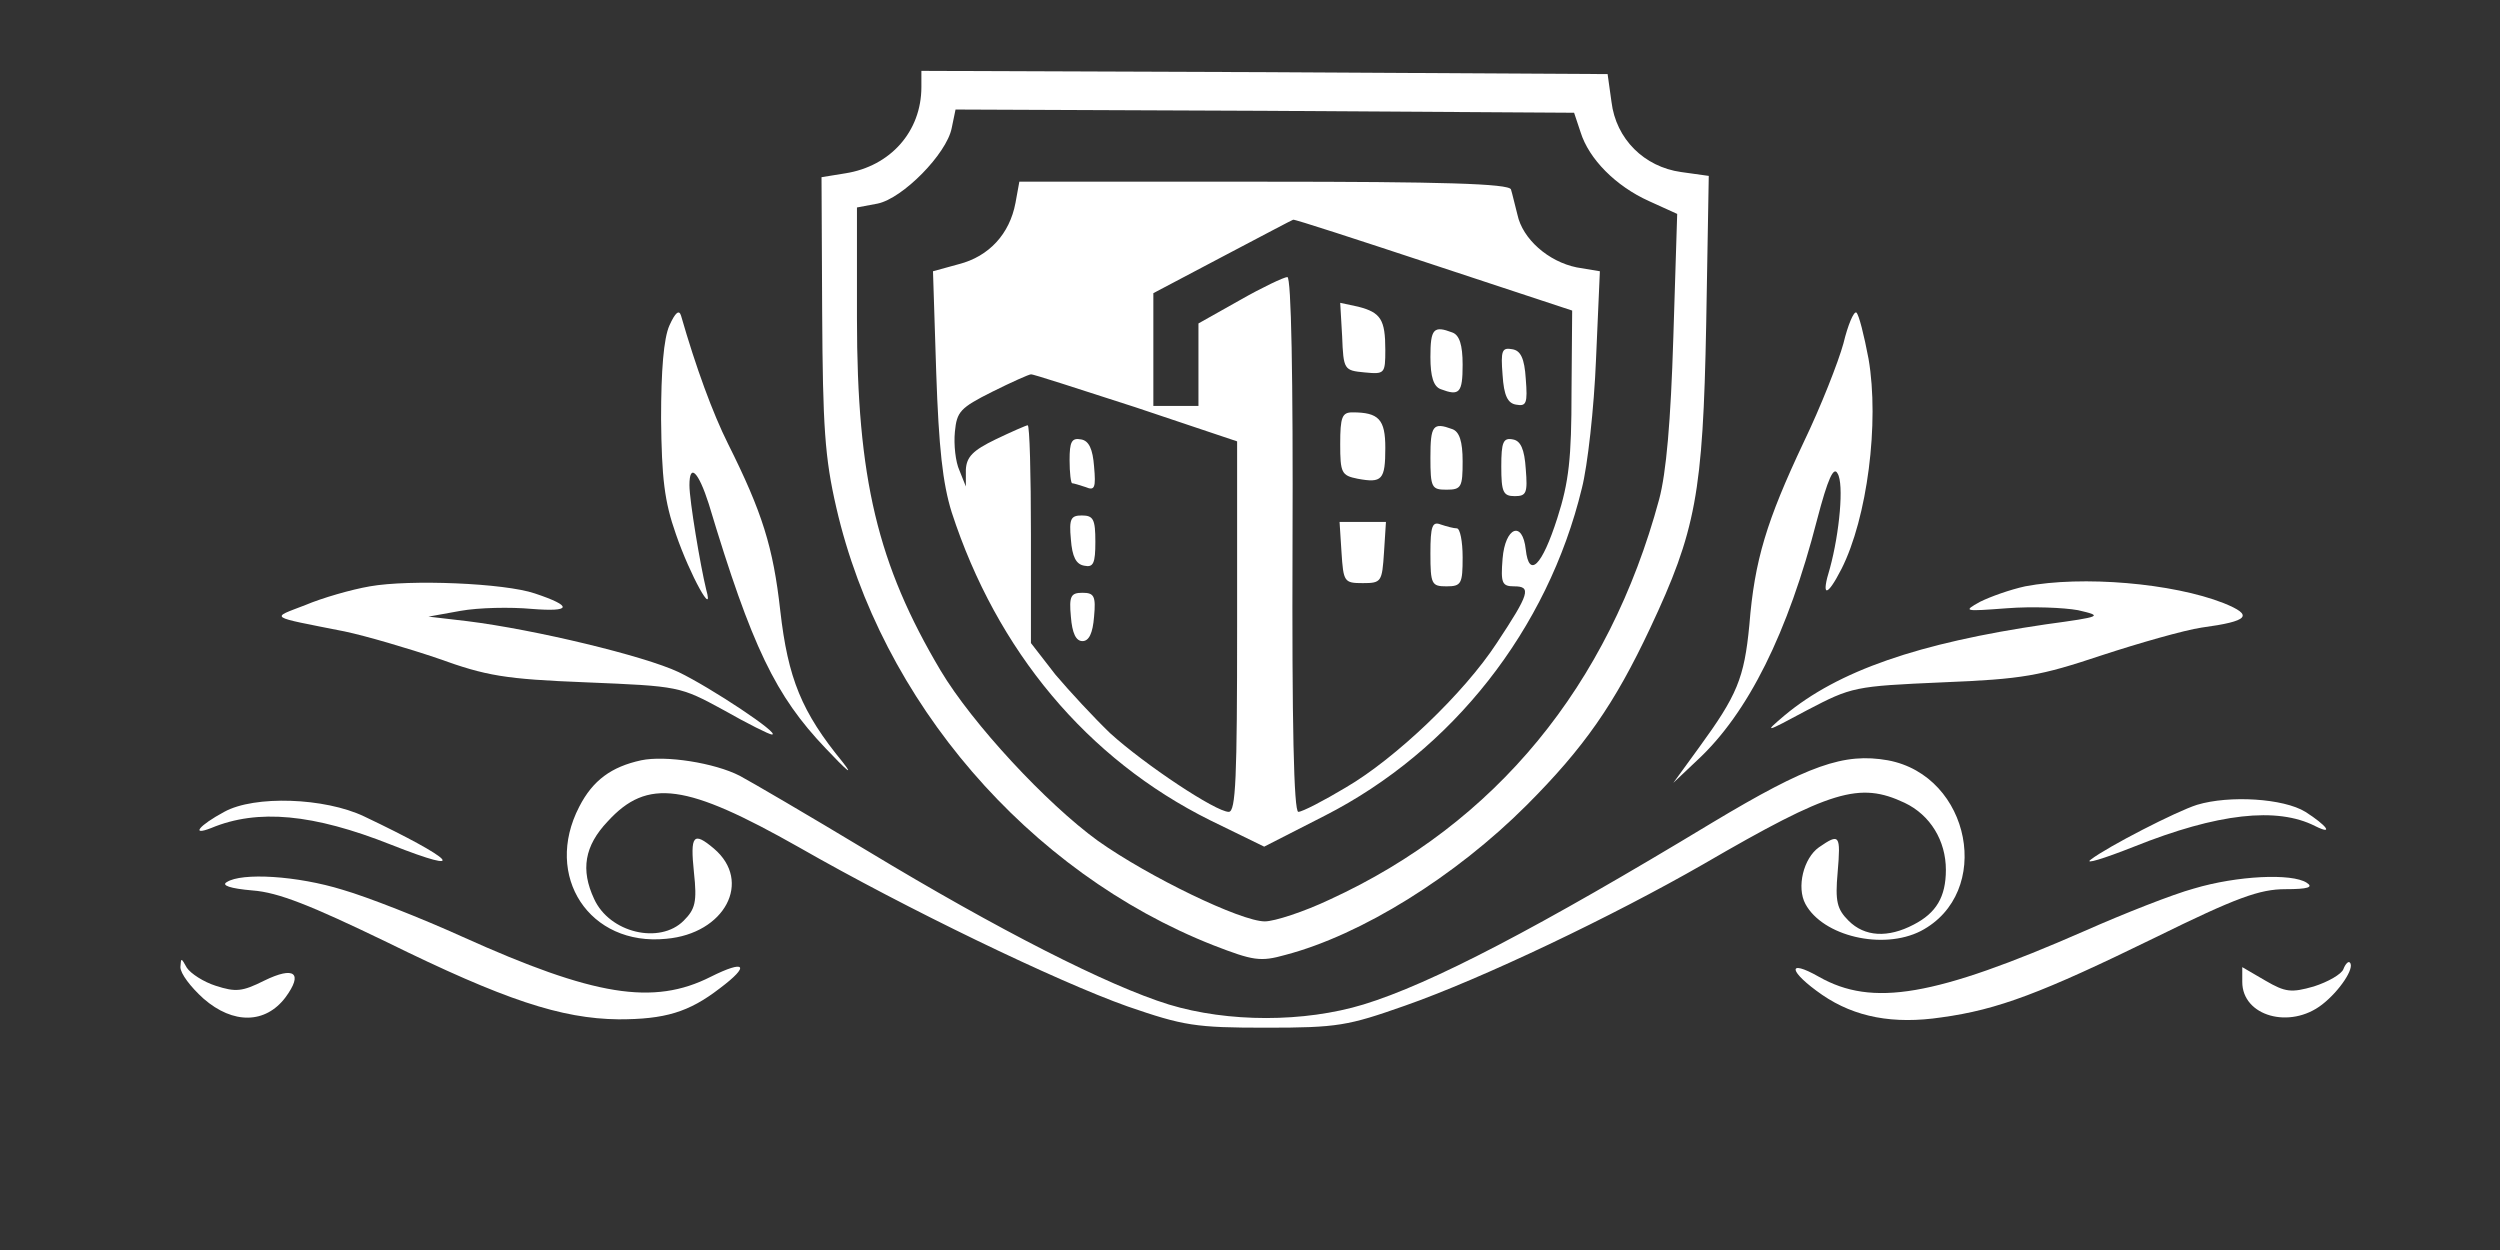 <?xml version="1.0" standalone="no"?>
<!DOCTYPE svg PUBLIC "-//W3C//DTD SVG 20010904//EN"
 "http://www.w3.org/TR/2001/REC-SVG-20010904/DTD/svg10.dtd">
<svg version="1.0" xmlns="http://www.w3.org/2000/svg"
 width="388pt" height="194pt" viewBox="0 0 388 194"
 preserveAspectRatio="xMidYMid meet">

<rect x="0" y="0" width="388" height="194" fill="#333333" stroke="none"/>

<g transform="translate(0,194) scale(0.1,-0.1)"
fill="#fff" stroke="none">
<path d="M1430 1805 c0 -69 -48 -123 -118 -134 l-37 -6 1 -210 c1 -177 4 -225
22 -303 69 -300 298 -566 585 -679 62 -24 73 -26 112 -15 118 31 264 122 374
232 90 90 137 158 192 275 71 151 82 209 87 471 l4 231 -43 6 c-57 8 -101 51
-108 109 l-6 43 -532 3 -533 2 0 -25z m1023 -70 c13 -42 55 -84 106 -107 l44
-20 -6 -192 c-4 -130 -11 -210 -22 -251 -78 -289 -254 -503 -511 -621 -40 -19
-86 -34 -101 -34 -37 0 -180 69 -259 125 -80 58 -195 182 -244 264 -98 165
-130 298 -130 547 l0 172 32 6 c39 8 107 77 115 117 l6 29 480 -2 480 -3 10
-30z"/>
<path d="M1576 1625 c-9 -48 -41 -83 -88 -95 l-40 -11 5 -157 c4 -117 10 -172
24 -217 70 -215 210 -383 401 -478 l84 -41 94 48 c198 101 346 289 399 508 9
35 19 125 22 200 l6 137 -36 6 c-44 9 -84 44 -92 82 -4 15 -8 33 -10 39 -3 9
-108 12 -383 12 l-380 0 -6 -33z m649 -96 l215 -71 -1 -126 c0 -103 -4 -140
-22 -196 -24 -75 -44 -94 -49 -49 -5 46 -32 35 -36 -14 -3 -38 -1 -43 18 -43
27 0 24 -11 -27 -88 -51 -78 -157 -179 -234 -224 -35 -21 -68 -38 -74 -38 -7
0 -10 138 -9 415 1 261 -2 415 -8 415 -5 0 -39 -16 -74 -36 l-64 -36 0 -64 0
-64 -35 0 -35 0 0 88 0 87 108 57 c59 31 108 57 109 57 2 1 100 -31 218 -70z
m-463 -221 l158 -53 0 -287 c0 -235 -2 -288 -13 -288 -20 0 -130 73 -184 122
-25 24 -63 65 -85 91 l-38 49 0 169 c0 93 -2 169 -5 169 -2 0 -25 -10 -50 -22
-35 -17 -45 -27 -46 -47 l0 -26 -10 25 c-6 13 -9 40 -7 60 3 31 8 37 58 62 30
15 57 27 60 27 2 1 75 -23 162 -51z"/>
<path d="M2083 1418 c2 -52 3 -53 35 -56 31 -3 32 -2 32 35 0 47 -7 58 -42 67
l-28 6 3 -52z"/>
<path d="M2220 1386 c0 -31 5 -46 16 -50 29 -11 34 -6 34 38 0 31 -5 46 -16
50 -29 11 -34 6 -34 -38z"/>
<path d="M2332 1358 c2 -32 8 -44 21 -46 16 -3 18 2 15 40 -2 32 -8 44 -21 46
-16 3 -18 -2 -15 -40z"/>
<path d="M2080 1251 c0 -45 2 -49 27 -54 38 -7 43 -2 43 48 0 44 -10 55 -51
55 -16 0 -19 -7 -19 -49z"/>
<path d="M2220 1230 c0 -47 2 -50 25 -50 23 0 25 4 25 44 0 31 -5 46 -16 50
-30 11 -34 6 -34 -44z"/>
<path d="M2330 1216 c0 -40 3 -46 21 -46 18 0 20 5 17 42 -2 31 -8 44 -20 46
-15 3 -18 -4 -18 -42z"/>
<path d="M2082 1083 c3 -46 4 -48 33 -48 29 0 30 2 33 48 l3 47 -36 0 -36 0 3
-47z"/>
<path d="M2220 1081 c0 -48 2 -51 25 -51 23 0 25 4 25 45 0 25 -4 45 -9 45 -5
0 -16 3 -25 6 -13 5 -16 -2 -16 -45z"/>
<path d="M1660 1226 c0 -20 2 -36 4 -36 2 0 12 -3 21 -6 14 -6 16 -1 13 32 -2
27 -8 40 -20 42 -15 3 -18 -4 -18 -32z"/>
<path d="M1662 1103 c2 -27 8 -39 21 -41 14 -3 17 4 17 37 0 35 -3 41 -21 41
-17 0 -20 -5 -17 -37z"/>
<path d="M1662 983 c2 -26 8 -38 18 -38 10 0 16 12 18 38 3 32 0 37 -18 37
-18 0 -21 -5 -18 -37z"/>
<path d="M1039 1435 c-9 -20 -13 -70 -13 -145 1 -92 5 -128 23 -179 22 -64 60
-132 47 -86 -9 37 -26 138 -26 162 0 35 14 21 30 -29 67 -223 104 -298 181
-379 33 -35 45 -45 27 -22 -64 78 -85 130 -97 235 -11 99 -28 153 -81 259 -24
48 -50 119 -73 199 -3 10 -9 5 -18 -15z"/>
<path d="M2861 1407 c-8 -29 -35 -98 -62 -154 -57 -121 -76 -182 -84 -283 -8
-83 -19 -109 -78 -190 l-40 -55 37 35 c79 73 141 198 186 373 17 65 26 84 32
72 10 -16 3 -92 -12 -147 -14 -45 -5 -46 18 -1 40 79 59 227 42 326 -7 37 -15
69 -19 72 -4 2 -13 -19 -20 -48z"/>
<path d="M574 1030 c-29 -5 -74 -18 -100 -29 -54 -21 -60 -17 61 -41 33 -7 98
-26 145 -42 75 -27 103 -32 230 -37 144 -6 145 -6 213 -43 37 -21 71 -38 75
-38 15 0 -95 73 -145 97 -53 25 -223 66 -328 79 l-60 7 50 9 c28 5 77 6 110 3
62 -5 65 4 5 24 -47 16 -194 22 -256 11z"/>
<path d="M3143 1030 c-23 -5 -54 -16 -70 -24 -27 -15 -25 -15 42 -10 39 3 88
1 110 -3 39 -9 38 -10 -50 -22 -198 -29 -322 -72 -405 -141 -33 -28 -32 -28
35 8 69 36 73 37 210 43 125 5 151 10 247 42 58 19 128 39 155 43 74 10 81 19
34 38 -79 31 -219 43 -308 26z"/>
<path d="M995 760 c-46 -10 -75 -31 -96 -72 -56 -108 16 -217 135 -205 91 8
134 89 74 140 -32 27 -37 21 -31 -37 5 -46 2 -57 -16 -75 -37 -37 -115 -19
-139 34 -21 45 -15 82 21 120 62 68 122 59 297 -40 166 -95 400 -208 510 -247
87 -30 105 -33 215 -33 111 0 127 3 215 34 120 42 323 139 464 220 198 115
242 128 312 95 40 -19 64 -59 64 -104 0 -42 -15 -67 -50 -85 -40 -21 -76 -19
-101 6 -18 18 -21 30 -17 75 5 59 3 61 -29 39 -24 -17 -35 -62 -21 -88 27 -50
120 -72 179 -42 113 59 78 241 -51 265 -68 12 -123 -7 -273 -97 -268 -162
-436 -250 -541 -282 -92 -28 -210 -28 -302 0 -94 29 -265 116 -467 238 -93 56
-182 108 -199 117 -39 20 -115 32 -153 24z"/>
<path d="M348 680 c-39 -21 -53 -38 -20 -25 72 30 158 22 279 -26 124 -49 99
-23 -42 44 -61 29 -170 33 -217 7z"/>
<path d="M3410 691 c-32 -10 -139 -65 -165 -85 -11 -8 19 1 67 20 130 52 222
62 281 32 30 -15 18 1 -15 22 -34 21 -118 26 -168 11z"/>
<path d="M352 571 c-9 -5 5 -10 40 -13 40 -3 90 -23 208 -80 183 -90 271 -119
360 -120 72 0 109 11 157 48 48 36 40 45 -14 18 -89 -45 -181 -30 -385 62 -64
29 -148 62 -186 73 -71 22 -157 27 -180 12z"/>
<path d="M3405 561 c-33 -9 -109 -39 -170 -66 -233 -102 -329 -118 -412 -71
-51 29 -47 8 5 -28 51 -35 111 -46 185 -35 88 12 156 38 332 124 126 62 162
75 202 75 35 0 44 3 33 10 -23 15 -108 11 -175 -9z"/>
<path d="M280 439 c0 -10 16 -31 36 -49 46 -40 96 -39 127 2 28 38 14 49 -33
26 -34 -17 -44 -18 -75 -8 -19 6 -39 19 -45 28 -9 16 -9 16 -10 1z"/>
<path d="M3637 436 c-3 -8 -24 -20 -46 -27 -35 -10 -44 -9 -75 9 l-36 21 0
-23 c0 -53 74 -74 124 -35 27 21 51 57 43 65 -2 3 -7 -2 -10 -10z"/>
</g>
</svg>
